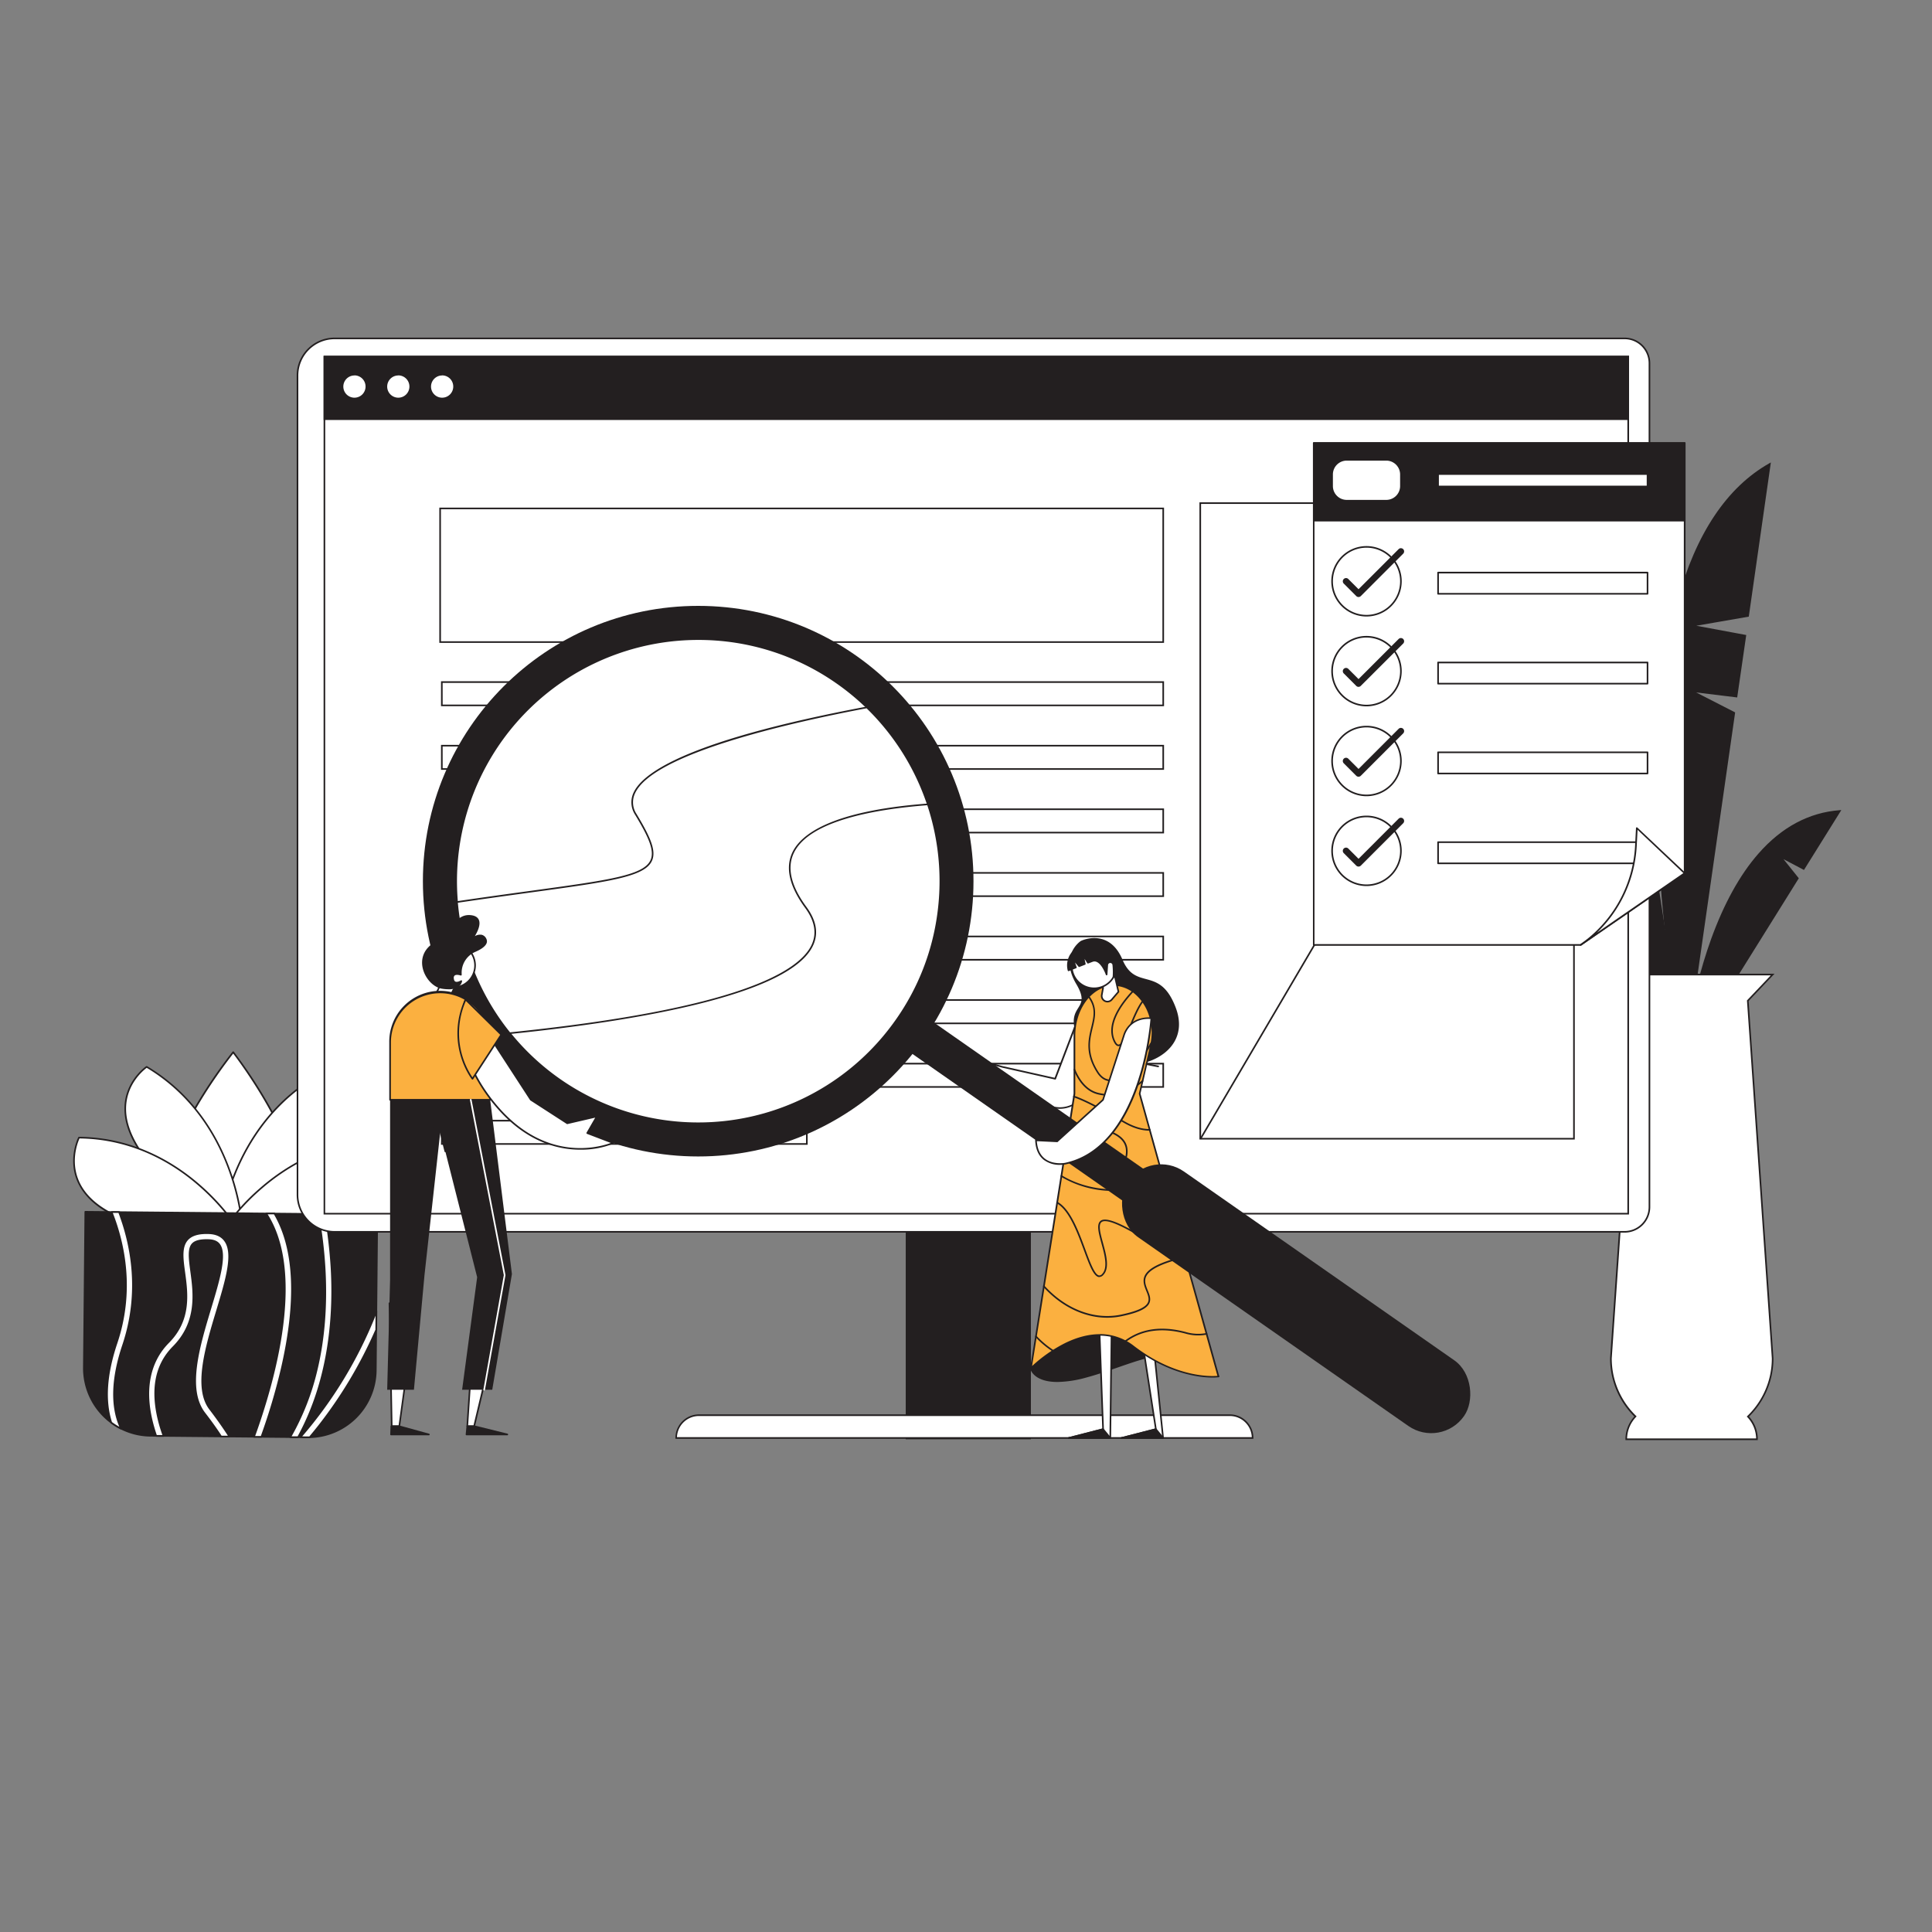 <svg id="Layer_1" data-name="Layer 1" xmlns="http://www.w3.org/2000/svg" viewBox="0 0 1200 1200"><rect x="0" y="0" width="1200" height="1200" fill="#808080" stroke="none"/><defs><style>.cls-1{fill:#231f20;}.cls-2{fill:#fff;}.cls-3{fill:#fbb040;}</style></defs><title>Artboard 7</title><rect class="cls-1" x="562.57" y="713.69" width="77.74" height="180.26"/><path class="cls-2" d="M434.08,879H763.89A14.12,14.12,0,0,1,778,893.12v0a0,0,0,0,1,0,0H420a0,0,0,0,1,0,0v0A14.12,14.12,0,0,1,434.08,879Z"/><path class="cls-1" d="M778.51,893.65h-359v-.51a14.66,14.66,0,0,1,14.65-14.64H763.86a14.66,14.66,0,0,1,14.65,14.64Zm-358-1h357a13.66,13.66,0,0,0-13.64-13.14H434.11A13.66,13.66,0,0,0,420.47,892.64Z"/><path class="cls-1" d="M1016.06,463l30,193.48c-5.46-21.59-84.79-147-43-277.5l12.1,78.12-14,5.9Z"/><path class="cls-1" d="M1045.53,656.55c-.93-3.7-4.09-10.55-8.47-20-20.68-44.81-69.1-149.75-34.5-257.74l.65-2,12.48,80.6-12.06,5.09h12.86l.06.42,30,193.48Zm-42.66-275.42c-33.23,106.9,14.6,210.55,35.1,255,2.84,6.15,5.17,11.19,6.72,15l-29.06-187.67h-17l15.92-6.71Z"/><path class="cls-1" d="M1085.76,382.6l-35,6.07,33.23,6.18-5.41,37.79-27.82-3.4,26.38,13.5-30.84,215.59s-62.41-305.06,53-370.16Z"/><path class="cls-1" d="M1046.4,661.26l-.58-2.83c-.15-.76-15.62-77.28-16.79-160.76-.69-49.05,3.62-90.88,12.81-124.33,11.51-41.89,30.75-70.69,57.18-85.61l.89-.5L1086.2,383l-32.58,5.66,31,5.76L1079,433.2l-25.5-3.12,24.18,12.38,0,.35Zm52.23-372.15c-25.74,14.93-44.51,43.34-55.82,84.49-9.16,33.35-13.46,75.09-12.78,124,1,74.22,13.39,142.93,16.21,157.68L1076.61,443,1048,428.4l30.13,3.69,5.27-36.83L1048,388.65l37.36-6.48Z"/><path class="cls-1" d="M1120.34,539.64,1105.91,532l10.78,13.46-70.37,112.84s13.23-148.29,96.45-154.66Z"/><path class="cls-1" d="M1045.63,660.37l.19-2.09c0-.37,3.47-37.57,17-75.06,8-22.05,17.85-39.89,29.35-53,14.4-16.47,31.4-25.56,50.51-27l1-.07-23.2,37.2-12.71-6.71,9.5,11.87Zm96.19-156.11c-18.45,1.67-34.87,10.62-48.85,26.6-11.41,13-21.22,30.77-29.16,52.7-11.67,32.22-15.83,64.21-16.77,72.66l69-110.69L1104,530.46l16.16,8.52Z"/><path class="cls-2" d="M1101,605.32l-15.43,16.25L1101,843.72a50.2,50.2,0,0,1-1.08,10.4c-.34,1.61-.76,3.17-1.24,4.72a50.37,50.37,0,0,1-13,21,20.46,20.46,0,0,1,5.62,14.09H1010.1a20.46,20.46,0,0,1,5.71-14.19,50.1,50.1,0,0,1-12.93-20.92c-.49-1.54-.9-3.11-1.25-4.72a50.13,50.13,0,0,1-1.08-10.4L1016,621.57l-15.43-16.25Z"/><path class="cls-1" d="M1091.78,894.45H1009.6V894a20.93,20.93,0,0,1,5.51-14.17A50.77,50.77,0,0,1,1002.4,859c-.48-1.51-.9-3.11-1.26-4.76a51,51,0,0,1-1.09-10.51l15.42-222-16.08-16.93h102.79l-16.08,16.93,15.42,221.94a51.15,51.15,0,0,1-1.09,10.54c-.33,1.55-.75,3.15-1.26,4.76a50.83,50.83,0,0,1-12.81,20.88,21.15,21.15,0,0,1,3.88,6.17,20.91,20.91,0,0,1,1.54,7.91Zm-81.17-1h80.16a19.88,19.88,0,0,0-5.48-13.25l-.34-.36.36-.34a50,50,0,0,0,12.91-20.81c.5-1.58.91-3.15,1.23-4.67a49.73,49.73,0,0,0,1.07-10.3l-15.45-222.34.16-.16,14.62-15.4h-98.13l14.78,15.56,0,.22-15.43,222.16a51,51,0,0,0,1.07,10.26c.35,1.61.76,3.19,1.23,4.66a50,50,0,0,0,12.81,20.72l.36.35-.35.36A19.92,19.92,0,0,0,1010.61,893.45Z"/><path class="cls-2" d="M144.86,653.58S235,769.09,143.78,768.24,144.86,653.58,144.86,653.58Z"/><path class="cls-1" d="M144.77,768.75h-1c-20-.19-32.85-5.89-38.06-17-6.29-13.35-1.66-34,13.74-61.39a304.06,304.06,0,0,1,25-37.14.39.39,0,0,1,.39-.18.51.51,0,0,1,.4.19,303,303,0,0,1,24.3,37.6c14.89,27.67,19.12,48.41,12.59,61.63C176.83,763.28,164.25,768.75,144.77,768.75Zm.08-114.36c-4.87,6.15-52.22,67.26-38.22,97,5,10.68,17.53,16.19,37.16,16.38s32.23-5.09,37.46-15.68C195.8,722.61,149.6,660.63,144.85,654.39Z"/><path class="cls-2" d="M136,768.17s4.63-70.43,65.33-102.22C201.37,666,254.77,706,136,768.17Z"/><path class="cls-1" d="M136,768.67a.57.57,0,0,1-.28-.08.51.51,0,0,1-.22-.46,142,142,0,0,1,9.94-39.34c8-19.76,24.17-46.79,55.66-63.29a.49.49,0,0,1,.53,0c.14.1,13.5,10.33,12.07,28.11-2.39,29.66-43.45,57.13-77.47,75A.46.46,0,0,1,136,768.67Zm65.28-102.13c-31,16.37-47,43.08-54.91,62.63a144.17,144.17,0,0,0-9.79,38.13c33.63-17.72,73.79-44.75,76.12-73.72C214,677.67,203.1,668,201.32,666.54Z"/><path class="cls-2" d="M151,768.31s-.95-70.58-59.9-105.67C91.11,662.64,35.69,699.67,151,768.31Z"/><path class="cls-1" d="M151,768.81a.45.45,0,0,1-.25-.07c-33.08-19.69-72.67-49.4-73.45-79.17-.47-17.79,13.38-27.25,13.52-27.34a.51.51,0,0,1,.53,0c30.59,18.21,45.31,46.08,52.28,66.26a142,142,0,0,1,7.87,39.83.48.48,0,0,1-.25.44A.43.43,0,0,1,151,768.81ZM91.13,663.24c-1.86,1.37-13.24,10.41-12.82,26.32.43,16.1,13.33,42.66,72.17,77.85a144.58,144.58,0,0,0-7.8-38.65C135.79,708.82,121.25,681.29,91.13,663.24Z"/><path class="cls-2" d="M136,768.17s35.13-60.42,103.08-59.78C239.12,708.39,268.94,769.41,136,768.17Z"/><path class="cls-1" d="M140.09,768.69l-4.06,0a.5.5,0,0,1-.43-.25.5.5,0,0,1,0-.5,136.41,136.41,0,0,1,26.17-30.26c15.67-13.63,41.58-29.78,76.3-29.78h1.05a.51.51,0,0,1,.45.28c.07.16,7.63,16-2,31.34C225.32,758.88,192.54,768.69,140.09,768.69Zm-3.16-1h2.87c36.82,0,82-5.16,96.89-28.71,8.67-13.75,3-27.93,2.1-30.08h-.72c-34.42,0-60.1,16-75.64,29.54A137.93,137.93,0,0,0,136.93,767.67Z"/><path class="cls-2" d="M151,768.31s-34-61.07-101.94-61.7C49.07,706.61,18.11,767.06,151,768.31Z"/><path class="cls-1" d="M151,768.81h0c-54.82-.52-88.78-11-100.94-31.06-9.37-15.5-1.53-31.22-1.45-31.37a.48.48,0,0,1,.46-.28c35.25.34,61.21,17.16,76.78,31.22a136.94,136.94,0,0,1,25.59,30.74.5.5,0,0,1,0,.5A.48.48,0,0,1,151,768.81ZM49.39,707.11c-1,2.13-6.87,16.23,1.55,30.13,14.79,24.43,61.9,30.13,99.19,30.56a138.37,138.37,0,0,0-25-29.76C109.77,724.15,84.15,707.54,49.39,707.11Z"/><path class="cls-1" d="M234.33,754.33l-.91,96.84a41.92,41.92,0,0,1-42.31,41.52l-97.49-.91a41.64,41.64,0,0,1-18.47-4.48,40.3,40.3,0,0,1-6.05-3.73,41.8,41.8,0,0,1-17-34.1L53,752.63Z"/><path class="cls-1" d="M191.5,893.2h-.4l-97.49-.91a41.91,41.91,0,0,1-18.68-4.53A40,40,0,0,1,68.8,884a42.52,42.52,0,0,1-17.22-34.5l.91-96.85a.53.53,0,0,1,.15-.35.7.7,0,0,1,.36-.14l181.33,1.7a.5.5,0,0,1,.5.5l-.91,96.85A42.48,42.48,0,0,1,191.5,893.2Zm-138-140.06-.9,96.34A41.49,41.49,0,0,0,69.4,883.17a39.77,39.77,0,0,0,6,3.68,40.84,40.84,0,0,0,18.24,4.43l97.49.91h.39a41.46,41.46,0,0,0,41.42-41l.9-96.34Z"/><path class="cls-2" d="M76.43,835.58c-7.08,21-7.5,38.4-1.28,51.72a40.3,40.3,0,0,1-6.05-3.73c-4.35-13.45-3.25-30,3.27-49.36,10.79-32.06,5.11-60.88-3.06-81.42l4.63.05C82,774,87.35,803.16,76.43,835.58Z"/><path class="cls-1" d="M75.15,887.8a.59.59,0,0,1-.22,0A40,40,0,0,1,68.8,884a.58.58,0,0,1-.18-.25c-4.37-13.52-3.27-30.23,3.27-49.67,11.07-32.86,4.45-62.23-3-81.07a.47.47,0,0,1,.05-.47.6.6,0,0,1,.42-.22l4.62,0a.5.5,0,0,1,.46.33c7.41,19.3,13.85,49.39,2.51,83.08-7,20.89-7.47,38.17-1.3,51.35a.51.51,0,0,1-.11.57A.5.5,0,0,1,75.15,887.8Zm-5.62-4.54a38.38,38.38,0,0,0,4.58,2.93c-5.65-13.25-5-30.32,1.85-50.77h0c11.18-33.22,4.92-62.92-2.37-82.09l-3.54,0c7.44,19,13.82,48.32,2.79,81.07C66.39,853.53,65.28,870,69.53,883.26Z"/><path class="cls-2" d="M130.42,875.12c5.06,6.62,9,12.31,12,17.12l-5.14,0c-2.73-4.17-6.12-9-10.31-14.46-11.39-14.91-3.36-41.57,3.74-65.08,5.16-17.12,10-33.29,5.58-39.52-1.31-1.82-3.5-2.77-6.68-2.87-5.06-.19-8.34.63-10,2.51-2.74,3-1.85,9.48-.83,17,1.8,13.3,4.27,31.51-11.06,47-11.44,11.52-14.2,27.89-8.21,48.66.65,2.24,1.37,4.41,2.12,6.49l-4.56,0q-.89-2.51-1.65-5.16c-6.4-22.11-3.2-40.42,9.25-53,13.85-14,11.64-30.28,9.85-43.38-1.16-8.55-2.16-15.93,1.9-20.42,2.6-2.87,7-4.15,13.37-3.92,4.55.16,7.91,1.73,10,4.66,5.68,8,.75,24.32-5,43.26C128.06,836.42,120.36,862,130.42,875.12Z"/><path class="cls-1" d="M142.46,892.74h0l-5.14,0a.49.49,0,0,1-.41-.22c-3-4.53-6.43-9.38-10.29-14.44-11.55-15.12-3.47-41.9,3.66-65.53,5.13-17,10-33,5.65-39.08-1.21-1.69-3.27-2.56-6.29-2.66-4.9-.19-8,.59-9.64,2.35-2.58,2.83-1.71,9.19-.71,16.55,1.82,13.41,4.32,31.76-11.2,47.4-11.3,11.39-14,27.6-8.08,48.17.61,2.09,1.32,4.26,2.11,6.46a.51.51,0,0,1-.06.46.49.49,0,0,1-.41.21l-4.57,0a.52.52,0,0,1-.47-.34c-.57-1.65-1.13-3.39-1.65-5.18-6.46-22.29-3.21-40.78,9.38-53.46,13.67-13.79,11.48-30,9.71-43-1.18-8.67-2.2-16.16,2-20.82,2.7-3,7.22-4.33,13.76-4.09,4.71.16,8.21,1.81,10.4,4.87,5.83,8.15.86,24.62-4.89,43.69-6.76,22.43-14.41,47.83-4.51,60.79,4.63,6.06,8.69,11.83,12.06,17.15a.51.51,0,0,1,0,.52A.52.52,0,0,1,142.46,892.74Zm-4.87-1,3.95,0c-3.26-5.08-7.13-10.56-11.52-16.3h0c-10.21-13.37-2.48-39,4.35-61.66,5.68-18.84,10.58-35.1,5-42.84-2-2.81-5.24-4.3-9.62-4.46-6.26-.23-10.49,1-13,3.76-3.92,4.32-2.93,11.59-1.78,20,1.8,13.22,4,29.66-10,43.81-12.32,12.4-15.48,30.55-9.13,52.47.48,1.65,1,3.27,1.52,4.8l3.5,0c-.71-2-1.34-3.94-1.89-5.84-6-21-3.24-37.49,8.33-49.16,15.17-15.28,12.71-33.36,10.92-46.55-1-7.61-1.93-14.18.95-17.37,1.8-2,5.22-2.86,10.43-2.68,3.35.12,5.66,1.13,7.06,3.09,4.61,6.43-.3,22.7-5.5,39.93-7.06,23.42-15.06,49.94-3.83,64.65C131.22,882.41,134.65,887.21,137.59,891.7Z"/><path class="cls-2" d="M174.88,850.52a379.08,379.08,0,0,1-12.51,41.91l-4.58,0c12.58-34.7,31.66-101.81,7.56-138.7l5.1,0C183.29,775.4,184.78,807.89,174.88,850.52Z"/><path class="cls-1" d="M162.37,892.93h0l-4.59,0a.53.53,0,0,1-.4-.22.46.46,0,0,1-.06-.45c30.41-83.89,17.82-122.63,7.61-138.26a.49.49,0,0,1,0-.51.46.46,0,0,1,.45-.26l5.09,0a.5.5,0,0,1,.43.24c12.9,21.77,14.41,54.45,4.49,97.16a377.05,377.05,0,0,1-12.53,42A.5.5,0,0,1,162.37,892.93Zm-3.87-1,3.52,0a373.77,373.77,0,0,0,12.37-41.51h0c9.82-42.28,8.4-74.64-4.23-96.18l-3.89,0c10.23,16.23,13.44,39.68,9.55,69.72C172.5,849.54,164.62,874.91,158.5,891.89Z"/><path class="cls-2" d="M185.15,892.64l-4.88,0a155.57,155.57,0,0,0,16.32-41.46c4.7-19.53,6.38-41.12,5-64.17a287,287,0,0,0-4-33l4.35,0a292.77,292.77,0,0,1,3.91,32.67C207.67,816.64,204.93,856.84,185.15,892.64Z"/><path class="cls-1" d="M185.15,893.14h0l-4.87,0a.51.51,0,0,1-.43-.26.48.48,0,0,1,0-.49A155.65,155.65,0,0,0,196.1,851c4.7-19.49,6.37-41,5-64a283.39,283.39,0,0,0-4-32.92.54.54,0,0,1,.11-.41.48.48,0,0,1,.39-.18l4.36,0a.51.51,0,0,1,.49.41,293.37,293.37,0,0,1,3.91,32.73c1.72,28.21-.48,69.53-20.75,106.21A.51.51,0,0,1,185.15,893.14Zm-4-1,3.71,0c20-36.41,22.2-77.4,20.49-105.4a292.88,292.88,0,0,0-3.83-32.21l-3.34,0a285.87,285.87,0,0,1,3.9,32.43c1.4,23.1-.28,44.74-5,64.33A156.71,156.71,0,0,1,181.14,892.1Z"/><path class="cls-2" d="M233.76,814.51l-.1,11.52a272.33,272.33,0,0,1-34.92,58.82c-2.19,2.8-4.33,5.42-6.39,7.86l-5.72-.05A266.31,266.31,0,0,0,233.76,814.51Z"/><path class="cls-1" d="M192.35,893.21h0l-5.71-.05a.52.52,0,0,1-.46-.3.51.51,0,0,1,.08-.53,266.92,266.92,0,0,0,47.05-78,.5.5,0,0,1,1,.18l-.1,11.52a.46.46,0,0,1,0,.2,271.3,271.3,0,0,1-35,58.93c-2.08,2.66-4.24,5.31-6.41,7.87A.49.49,0,0,1,192.35,893.21Zm-4.63-1.05,4.4.05c2.11-2.5,4.21-5.08,6.23-7.67a274.44,274.44,0,0,0,34.81-58.62l.08-8.71A267.78,267.78,0,0,1,187.72,892.16Z"/><path class="cls-2" d="M1024.54,225.61V749.68a15.42,15.42,0,0,1-15.42,15.43H207.8a23,23,0,0,1-23-23V233.21a23,23,0,0,1,23-23h801.32A15.42,15.42,0,0,1,1024.54,225.61Z"/><path class="cls-1" d="M1009.12,765.61H207.8a23.55,23.55,0,0,1-23.52-23.52V233.21a23.55,23.55,0,0,1,23.52-23.52h801.32A15.94,15.94,0,0,1,1025,225.61V749.68A15.94,15.94,0,0,1,1009.12,765.61ZM207.8,210.69a22.55,22.55,0,0,0-22.52,22.52V742.09a22.55,22.55,0,0,0,22.52,22.52h801.32A14.94,14.94,0,0,0,1024,749.68V225.61a14.93,14.93,0,0,0-14.92-14.92Z"/><rect class="cls-2" x="201.47" y="221.46" width="809.83" height="532.38"/><path class="cls-1" d="M1011.81,754.34H201V221h810.84Zm-809.84-1H1010.8V222H202Z"/><rect class="cls-2" x="273.37" y="315.75" width="449.11" height="83.04"/><path class="cls-1" d="M723,399.29H272.87v-84H723Zm-449.11-1H722v-82H273.87Z"/><rect class="cls-2" x="274.42" y="423.66" width="448.05" height="14.48"/><path class="cls-1" d="M723,438.64H273.92V423.15H723Zm-448.06-1H722V424.16H274.92Z"/><rect class="cls-2" x="274.42" y="463.15" width="448.05" height="14.48"/><path class="cls-1" d="M723,478.14H273.92V462.65H723Zm-448.06-1H722V463.65H274.92Z"/><rect class="cls-2" x="274.42" y="502.65" width="448.05" height="14.48"/><path class="cls-1" d="M723,517.63H273.92V502.15H723Zm-448.06-1H722V503.15H274.92Z"/><rect class="cls-2" x="274.42" y="542.15" width="448.05" height="14.48"/><path class="cls-1" d="M723,557.13H273.92V541.65H723Zm-448.06-1H722V542.65H274.92Z"/><rect class="cls-2" x="274.42" y="581.64" width="448.05" height="14.48"/><path class="cls-1" d="M723,596.63H273.92V581.14H723Zm-448.06-1H722V582.14H274.92Z"/><rect class="cls-2" x="274.42" y="621.14" width="448.05" height="14.48"/><path class="cls-1" d="M723,636.12H273.92V620.64H723Zm-448.06-1H722V621.64H274.92Z"/><rect class="cls-2" x="274.42" y="660.64" width="448.05" height="14.48"/><path class="cls-1" d="M723,675.62H273.92V660.14H723Zm-448.06-1H722V661.14H274.92Z"/><rect class="cls-2" x="274.42" y="696.06" width="226.72" height="14.48"/><path class="cls-1" d="M501.65,711.05H273.92V695.56H501.65Zm-226.73-1H500.64V696.57H274.92Z"/><rect class="cls-2" x="745.52" y="312.49" width="232.1" height="394.8"/><path class="cls-1" d="M978.12,707.79H745V312h233.1Zm-232.1-1h231.1V313H746Z"/><line class="cls-2" x1="977.62" y1="312.49" x2="745.52" y2="707.29"/><rect class="cls-1" x="632.59" y="509.39" width="457.97" height="1" transform="translate(-14.42 994.59) rotate(-59.57)"/><rect class="cls-1" x="201.47" y="221.46" width="809.83" height="38.9"/><path class="cls-1" d="M1011.81,260.86H201V221h810.84Zm-809.84-1H1010.8V222H202Z"/><circle class="cls-2" cx="220.16" cy="240.05" r="7.39"/><path class="cls-1" d="M220.16,248a7.9,7.9,0,1,1,7.89-7.9A7.91,7.91,0,0,1,220.16,248Zm0-14.79a6.9,6.9,0,1,0,6.89,6.89A6.9,6.9,0,0,0,220.16,233.16Z"/><circle class="cls-2" cx="247.4" cy="240.05" r="7.39"/><path class="cls-1" d="M247.4,248a7.9,7.9,0,1,1,7.89-7.9A7.9,7.9,0,0,1,247.4,248Zm0-14.79a6.9,6.9,0,1,0,6.89,6.89A6.91,6.91,0,0,0,247.4,233.16Z"/><circle class="cls-2" cx="274.63" cy="240.05" r="7.39"/><path class="cls-1" d="M274.63,248a7.9,7.9,0,1,1,7.9-7.9A7.9,7.9,0,0,1,274.63,248Zm0-14.79a6.9,6.9,0,1,0,6.89,6.89A6.9,6.9,0,0,0,274.63,233.16Z"/><path class="cls-1" d="M756.8,855c-20.55-28.1-50.7-8.23-82.22.19s-34.26-5.28-34.26-5.28l68-68.09Z"/><path class="cls-1" d="M656.81,858.37c-6.15,0-10-1.35-12.45-2.85-3.86-2.4-4.51-5.43-4.53-5.55a.51.51,0,0,1,.13-.46l68-68.09a.49.49,0,0,1,.4-.14.47.47,0,0,1,.37.22l48.46,73.18a.5.5,0,0,1-.82.57c-16-21.87-38.33-14.12-62-5.92-6.42,2.22-13.06,4.52-19.72,6.3A70.34,70.34,0,0,1,656.81,858.37ZM640.88,850a9.12,9.12,0,0,0,4,4.68c4.06,2.5,12.47,4.52,29.52,0,6.63-1.77,13.25-4.06,19.65-6.28,21.64-7.51,42.19-14.64,58.08.5l-43.92-66.32Z"/><polygon class="cls-2" points="699.98 675.01 722.4 893.14 696.64 893.14 717.94 887.68 685.08 675.01 699.98 675.01"/><path class="cls-1" d="M722.4,893.65H696.64a.5.5,0,0,1-.13-1l20.86-5.35L684.59,675.09a.48.48,0,0,1,.11-.4.53.53,0,0,1,.38-.18H700a.51.51,0,0,1,.5.45L722.9,893.09a.51.51,0,0,1-.12.39A.5.5,0,0,1,722.4,893.65Zm-21.79-1h21.24L699.53,675.51H685.67l32.76,212.1a.5.5,0,0,1-.37.56Z"/><polygon class="cls-2" points="692.23 675.01 689.62 893.14 663.85 893.14 685.15 887.68 677.33 675.01 692.23 675.01"/><path class="cls-1" d="M689.62,893.65H663.85a.51.51,0,0,1-.5-.44.5.5,0,0,1,.38-.55l20.9-5.36L676.83,675a.52.52,0,0,1,.14-.36.52.52,0,0,1,.36-.16h14.9a.51.51,0,0,1,.36.15.48.48,0,0,1,.14.36l-2.61,218.13A.5.5,0,0,1,689.62,893.65Zm-21.8-1h21.3l2.61-217.13H677.85l7.8,212.16a.5.5,0,0,1-.38.5Z"/><path class="cls-1" d="M671.62,584.86s16.84-8.34,25.22,11.48,23,3.72,32.89,29.36c14.41,37.32-48.57,47.64-59.93,18.94-8.57-21.64,9.67-15.91-.88-33.7S671.62,584.86,671.62,584.86Z"/><path class="cls-1" d="M699.18,661.62c-12.78,0-25.35-5.43-29.85-16.8-4.39-11.1-1.86-15.19.38-18.79,2.08-3.35,3.88-6.25-1.22-14.84-10.67-18,2.73-26.67,2.86-26.75l0,0c.28-.14,7.09-3.43,14.32-.75,5,1.84,8.86,6.05,11.58,12.49,3.81,9,8.93,10.41,14.35,11.88,6.48,1.75,13.18,3.57,18.55,17.49,6.74,17.46-3.45,28.6-15.23,33.21A43.87,43.87,0,0,1,699.18,661.62ZM671.86,585.3c-.77.5-12.55,8.44-2.51,25.38,5.41,9.12,3.37,12.4,1.21,15.88s-4.51,7.26-.3,17.89c6.2,15.65,28.34,19.6,44.34,13.34,14.68-5.74,20.16-17.67,14.67-31.91-5.19-13.45-11.64-15.2-17.88-16.89-5.66-1.53-11-3-15-12.45-2.61-6.18-6.31-10.19-11-11.94C678.76,582.14,672.29,585.1,671.86,585.3Z"/><path class="cls-2" d="M673.62,622.12,655.36,670l-32.79-7.36-6-1.66-16.45,4.5s7.12,12.3,22.07,4.71l27.33,15.7a17.54,17.54,0,0,0,22-3.73l15-17.32Z"/><path class="cls-1" d="M658.27,688.7a17.94,17.94,0,0,1-9-2.39l-27.09-15.57c-15,7.47-22.42-4.9-22.5-5a.51.51,0,0,1,.3-.74l16.46-4.49a.57.57,0,0,1,.26,0l6,1.66,32.35,7.26,18.1-47.47a.48.48,0,0,1,.49-.32.5.5,0,0,1,.46.36L687,664.68a.5.5,0,0,1-.1.47l-15,17.32A18,18,0,0,1,658.27,688.7Zm-36-19a.52.52,0,0,1,.25.07l27.33,15.7a17,17,0,0,0,21.35-3.62L686,664.71l-12.38-41-17.74,46.5a.51.51,0,0,1-.58.31l-32.79-7.36-5.85-1.63L601,665.77c1.59,2.29,8.37,10.4,21.06,4A.46.46,0,0,1,622.23,669.67Z"/><path class="cls-3" d="M667.32,679.3v-36c0-1.19,0-2.36.15-3.52,1.35-15.77,11.71-28,24.28-28,6.75,0,12.86,3.53,17.29,9.23a32.1,32.1,0,0,1,3.62,5.95,34.4,34.4,0,0,1,2.15,22.36l-7,30L756.8,855s-24,3.42-52.76-18.61-63.72,13.52-63.72,13.52Z"/><path class="cls-1" d="M753.21,855.63c-7.85,0-27.37-2-49.47-18.88-11.77-9-26-9.51-42.13-1.46a87.46,87.46,0,0,0-20.93,14.93.5.5,0,0,1-.86-.43l27-170.53v-36c0-1.19,0-2.39.15-3.56,1.39-16.24,12-28.49,24.78-28.49,6.69,0,13,3.35,17.69,9.44a32.51,32.51,0,0,1,3.67,6,34.9,34.9,0,0,1,2.18,22.69l-6.92,29.91,48.92,175.53a.54.54,0,0,1-.07.41.49.49,0,0,1-.35.22A29.13,29.13,0,0,1,753.21,855.63Zm-70.13-27A34.32,34.32,0,0,1,704.35,836c25.85,19.8,48,18.9,51.81,18.57L707.37,679.44a.53.53,0,0,1,0-.25l7-30a34.07,34.07,0,0,0-2.11-22,31.19,31.19,0,0,0-3.57-5.85c-4.52-5.83-10.52-9-16.89-9-12.21,0-22.43,11.85-23.78,27.57-.1,1.14-.15,2.31-.15,3.47v36a.19.19,0,0,1,0,.08L641.05,848.47a89.57,89.57,0,0,1,20.11-14.07C668.83,830.58,676.19,828.68,683.08,828.68ZM667.32,679.3h0Z"/><path class="cls-2" d="M690.55,620.86l4.14-4.86-4.4-18.81L680.8,595l4.34,18.55-.79,4.34A3.55,3.55,0,0,0,690.55,620.86Z"/><path class="cls-1" d="M687.89,622.63a4.06,4.06,0,0,1-1.78-.41,4,4,0,0,1-2.25-4.39l.77-4.24-4.32-18.44a.49.49,0,0,1,.14-.47.5.5,0,0,1,.46-.14l9.49,2.16a.5.5,0,0,1,.38.37l4.4,18.81a.53.53,0,0,1-.11.44l-4.14,4.87A4,4,0,0,1,687.89,622.63Zm-6.42-26.93,4.16,17.76a.37.37,0,0,1,0,.21l-.79,4.34a3.05,3.05,0,0,0,5.32,2.53h0l4-4.68-4.27-18.26Z"/><circle class="cls-2" cx="679.56" cy="599.94" r="13.91"/><path class="cls-1" d="M679.57,614.36a14.43,14.43,0,0,1-13.43-9.16h0a14.41,14.41,0,1,1,18.67,8.16A14.21,14.21,0,0,1,679.57,614.36Zm-12.5-9.53a13.41,13.41,0,1,0,7.6-17.37,13.43,13.43,0,0,0-7.6,17.37Z"/><path class="cls-1" d="M678.39,597l-2.64,1-3.18-4.93,1.23,5.69-3.51,1.38-3.9-4.65,1.86,5.44-4.58,1.8S660.12,591,674.49,587s18,7.88,18,7.88,2.28,2.58-.94,12.07a41.62,41.62,0,0,0-.1-7.73,1.88,1.88,0,0,0-3.73.13l-.41,5.94S683.76,594.85,678.39,597Z"/><path class="cls-1" d="M691.57,607.44h-.1a.48.48,0,0,1-.39-.53,42,42,0,0,0-.11-7.62,1.37,1.37,0,0,0-2.72.09l-.42,5.94a.52.52,0,0,1-.44.47.51.51,0,0,1-.54-.34c0-.06-2.21-6.37-5.58-7.93a3.27,3.27,0,0,0-2.7-.09l-2.64,1a.52.52,0,0,1-.61-.2l-1.68-2.61.65,3a.5.5,0,0,1-.3.58l-3.52,1.37a.49.49,0,0,1-.56-.14l-2.18-2.59,1,2.9a.5.5,0,0,1-.29.63l-4.57,1.79a.53.53,0,0,1-.41,0,.57.57,0,0,1-.26-.31,13,13,0,0,1,1.09-9.32c1.82-3.32,5.21-5.68,10.07-7,14-3.89,18.22,7,18.61,8.13.4.56,2.07,3.66-.91,12.46A.5.5,0,0,1,691.57,607.44Zm-11.75-11.27a4.51,4.51,0,0,1,1.87.43c2.48,1.15,4.3,4.37,5.29,6.5l.27-3.8a2.37,2.37,0,0,1,4.72-.15,32.18,32.18,0,0,1,.24,3.76c1.34-5.87-.06-7.69-.08-7.71a.64.64,0,0,1-.1-.18c-.14-.46-3.7-11.36-17.41-7.55-4.59,1.28-7.77,3.48-9.47,6.55a12.15,12.15,0,0,0-1.12,8l3.59-1.41-1.71-5a.5.5,0,0,1,.23-.6.51.51,0,0,1,.63.12l3.67,4.37,2.78-1.09-1.14-5.27a.49.49,0,0,1,.29-.57.5.5,0,0,1,.62.19l3,4.58,2.26-.88A4.45,4.45,0,0,1,679.82,596.17Z"/><path class="cls-1" d="M689.3,680.65a32.09,32.09,0,0,1-7.19-.86c-6.5-1.5-11.77-6.79-15.26-15.29a.5.5,0,0,1,.93-.38c3.36,8.19,8.39,13.27,14.55,14.69,12.28,2.84,20.25-2,27-7.77a.5.5,0,0,1,.64.77C704.44,676.5,698.09,680.65,689.3,680.65Z"/><path class="cls-1" d="M690,671.59c-3.45,0-6.35-1.79-8.62-5.35-7.56-11.84-5.46-20.48-3.62-28.11,1.6-6.6,3-12.3-2-18.89a.51.51,0,0,1,.1-.71.5.5,0,0,1,.7.11c5.22,7,3.72,13.17,2.14,19.72-1.8,7.44-3.84,15.86,3.48,27.34,2.15,3.36,4.86,5,8.1,4.89,8.35-.3,18.25-11.77,24.34-23a.5.5,0,0,1,.68-.21.49.49,0,0,1,.2.68c-6.23,11.49-16.43,23.22-25.18,23.53Z"/><path class="cls-1" d="M691.55,739.7A63.23,63.23,0,0,1,659,730.87a.5.5,0,0,1-.17-.69.51.51,0,0,1,.69-.16c13.81,8.53,38.5,13.88,62.64.9a.51.51,0,0,1,.68.21.5.5,0,0,1-.21.68A65.14,65.14,0,0,1,691.55,739.7Z"/><path class="cls-1" d="M693.86,723.26c-4.41,0-10.56-2.72-17-5.56A102.07,102.07,0,0,0,662.09,712a.5.5,0,1,1,.25-1,103.57,103.57,0,0,1,14.95,5.73c8.22,3.64,16,7.07,19.68,4.71,1.56-1,2.34-3,2.4-6.13.18-11.36-15.2-14-28.76-16.23-2.2-.37-4.27-.72-6.27-1.1a.51.51,0,0,1-.4-.59.51.51,0,0,1,.59-.4c2,.38,4.06.73,6.24,1.1,14,2.35,29.8,5,29.6,17.24-.06,3.49-1,5.76-2.86,7A6.61,6.61,0,0,1,693.86,723.26Z"/><path class="cls-1" d="M713.85,702.26c-4.83,0-10.05-1.59-15.54-4.72-12.57-7.16-23.6-13.3-31.44-16a.5.5,0,1,1,.33-.95c7.91,2.75,19,8.92,31.61,16.1q8.15,4.65,15.3,4.58h0a.5.5,0,0,1,0,1Z"/><path class="cls-1" d="M687.76,818.46c-14.18,0-28.55-6.82-39.75-19.2a.49.49,0,0,1,0-.7.5.5,0,0,1,.71,0c13.25,14.64,31,21.37,47.45,18,9.63-2,15.09-4.36,16.68-7.32,1.21-2.26.18-4.78-.9-7.44-1.18-2.92-2.52-6.22-.88-9.55,2.11-4.26,8.62-7.76,20.51-11,1.43-.4,2.88-.73,4.43-1a.51.51,0,0,1,.58.41.5.5,0,0,1-.4.58c-1.52.28-2.94.6-4.34,1-11.44,3.13-17.94,6.55-19.88,10.48-1.45,2.93-.25,5.88.91,8.73s2.28,5.62.85,8.29c-1.76,3.29-7.28,5.78-17.36,7.84A43.28,43.28,0,0,1,687.76,818.46Z"/><path class="cls-1" d="M682.87,793.17a3.15,3.15,0,0,1-.52,0c-3.24-.68-5.85-7.75-9.15-16.71-4.08-11-9.16-24.81-16.83-29.07a.5.5,0,1,1,.49-.88c8,4.44,13.14,18.39,17.28,29.6,2.94,8,5.72,15.51,8.42,16.08a2.23,2.23,0,0,0,2-.91c3.69-3.85,1.5-11.89-.44-19-1.74-6.37-3.24-11.87-.54-14s9.66.08,22.17,7.32c9,5.19,18.07,5.51,26.24.91a.51.51,0,0,1,.5.88c-8.51,4.77-17.92,4.45-27.24-.93-11.79-6.81-18.68-9.23-21.06-7.39-2.17,1.67-.68,7.12.9,12.9,2,7.35,4.28,15.68.2,19.93A3.48,3.48,0,0,1,682.87,793.17Z"/><path class="cls-1" d="M699,833.59a.51.51,0,0,1-.41-.2.5.5,0,0,1,.11-.7c10.12-7.55,22.86-9.34,37.87-5.33a27.3,27.3,0,0,0,12.75.62.5.5,0,0,1,.59.39.49.49,0,0,1-.39.59,28.27,28.27,0,0,1-13.2-.63c-14.71-3.93-27.16-2.19-37,5.16A.49.49,0,0,1,699,833.59Z"/><path class="cls-1" d="M654.1,839.49a.48.48,0,0,1-.28-.08,56.91,56.91,0,0,1-10.73-9,.5.5,0,0,1,0-.71.49.49,0,0,1,.7,0,56,56,0,0,0,10.55,8.87.51.51,0,0,1,.14.7A.52.52,0,0,1,654.1,839.49Z"/><path class="cls-1" d="M694.75,649.78h0c-1.3,0-2.39-1.23-3.45-3.85-4.11-10.19,4.25-22.25,12-30.57a.5.5,0,0,1,.7,0,.5.5,0,0,1,0,.71c-7.54,8.11-15.7,19.81-11.79,29.51.85,2.11,1.72,3.22,2.52,3.23h0c2,0,4.54-6.13,7-12,2.21-5.32,4.71-11.35,7.58-15.16a.49.49,0,0,1,.7-.1.51.51,0,0,1,.1.7c-2.8,3.71-5.27,9.68-7.45,14.94C699.74,644.19,697.42,649.78,694.75,649.78Z"/><polygon class="cls-1" points="685.15 887.68 689.62 893.14 663.85 893.14 685.15 887.68"/><path class="cls-1" d="M689.62,893.65H663.85a.51.51,0,0,1-.5-.44.5.5,0,0,1,.38-.55L685,887.2a.52.52,0,0,1,.52.17l4.46,5.46a.49.49,0,0,1,.07.53A.51.51,0,0,1,689.62,893.65Zm-21.8-1h20.74l-3.6-4.39Z"/><polygon class="cls-1" points="717.94 887.68 722.4 893.14 696.64 893.14 717.94 887.68"/><path class="cls-1" d="M722.4,893.65H696.64a.5.5,0,0,1-.13-1l21.3-5.46a.49.49,0,0,1,.51.17l4.47,5.46a.51.51,0,0,1,.07.53A.52.52,0,0,1,722.4,893.65Zm-21.79-1h20.74l-3.6-4.39Z"/><line class="cls-2" x1="719.39" y1="662.37" x2="712.1" y2="660.93"/><path class="cls-1" d="M719.39,662.87h-.1L712,661.42a.5.5,0,1,1,.19-1l7.29,1.44a.51.51,0,0,1,.39.59A.5.5,0,0,1,719.39,662.87Z"/><rect class="cls-1" x="393.32" y="656.14" width="426.14" height="23.63" transform="translate(491.76 -226.88) rotate(34.93)"/><rect class="cls-1" x="677.79" y="781.8" width="254.41" height="49.77" rx="24.83" transform="translate(606.98 -315.61) rotate(34.93)"/><circle class="cls-1" cx="433.66" cy="547.31" r="170.99"/><path class="cls-2" d="M557,633.42A150.41,150.41,0,1,1,576.28,499.6,150.39,150.39,0,0,1,557,633.42Z"/><path class="cls-1" d="M433.34,698.23A150.92,150.92,0,0,1,310,460.91c47.64-68.2,141.88-84.93,210.09-37.29a151,151,0,0,1,63.13,144.1A151,151,0,0,1,460,695.87,152.68,152.68,0,0,1,433.34,698.23Zm.53-300.75A149.85,149.85,0,1,0,556.54,633.14l.41.28-.41-.28a148.25,148.25,0,0,0,25.65-65.56,149.75,149.75,0,0,0-62.7-143.14A149.11,149.11,0,0,0,433.87,397.48Z"/><path class="cls-2" d="M316.57,641.74a150.44,150.44,0,0,1-32.72-81.47c121.2-17.87,136.5-12.26,111.09-54.42-18.32-30.4,77.72-54.1,143.46-66.47a149.57,149.57,0,0,1,37.88,60.22c-48.58,3.69-110.2,17.22-75.76,64.06C534.68,610.12,412.59,631.93,316.57,641.74Z"/><path class="cls-1" d="M316.57,642.24a.51.51,0,0,1-.39-.19,150.3,150.3,0,0,1-32.83-81.74.48.48,0,0,1,.42-.53c17.5-2.58,32.67-4.66,46.06-6.49,47.82-6.54,69.65-9.52,74.13-18.87,2.83-5.92-1.14-14.52-9.45-28.31a14.08,14.08,0,0,1-1.06-13.65c5.88-13.11,35.78-33,144.85-53.57a.47.47,0,0,1,.44.13,150.85,150.85,0,0,1,38,60.43.47.47,0,0,1-.06.43.5.5,0,0,1-.38.22c-32.89,2.5-74.05,9.73-83.37,30-4.2,9.15-1.52,20.34,8,33.25,6.09,8.27,7.52,16.2,4.25,23.55C491.33,618.13,395,634.23,316.62,642.24ZM284.39,560.7a149.25,149.25,0,0,0,32.4,80.51c141.31-14.46,179.94-37.73,187.47-54.7,3.1-7,1.71-14.59-4.14-22.56-9.73-13.22-12.45-24.75-8.08-34.26,5.24-11.4,24-25.93,83.56-30.54a149.86,149.86,0,0,0-37.37-59.23c-49.13,9.26-132.86,28.4-143.86,52.95a13.09,13.09,0,0,0,1,12.72c8.49,14.09,12.52,22.93,9.49,29.26-4.71,9.84-26.7,12.85-74.89,19.43C316.7,556.1,301.68,558.15,284.39,560.7Z"/><polygon class="cls-2" points="294.49 885.85 306.76 834.34 293.1 842.71 290.24 885.85 294.49 885.85"/><path class="cls-1" d="M294.49,886.36h-4.25a.5.5,0,0,1-.5-.54l2.86-43.14a.5.5,0,0,1,.24-.4l13.66-8.37a.48.48,0,0,1,.55,0,.5.5,0,0,1,.2.52L295,886A.51.51,0,0,1,294.49,886.36Zm-3.72-1h3.32l11.9-50L293.58,843Z"/><polygon class="cls-2" points="243.29 885.85 241.9 809.46 258.33 810.23 247.99 885.85 243.29 885.85"/><path class="cls-1" d="M248,886.36h-4.7a.51.51,0,0,1-.5-.5l-1.39-76.39a.56.56,0,0,1,.15-.37.53.53,0,0,1,.38-.14l16.43.77a.5.5,0,0,1,.47.57l-10.34,75.62A.51.51,0,0,1,248,886.36Zm-4.2-1h3.77l10.2-74.64L242.42,810Z"/><polygon class="cls-2" points="277.31 623.59 267.72 623.59 278.36 601.74 287.95 601.74 277.31 623.59"/><path class="cls-1" d="M277.31,624.09h-9.59a.5.5,0,0,1-.42-.23.53.53,0,0,1,0-.49l10.64-21.85a.51.51,0,0,1,.45-.28H288a.5.5,0,0,1,.42.23.53.53,0,0,1,0,.49l-10.64,21.85A.51.51,0,0,1,277.31,624.09Zm-8.79-1H277l10.16-20.85h-8.47Z"/><circle class="cls-2" cx="281.36" cy="599.61" r="13.71"/><path class="cls-1" d="M281.36,613.82a14.21,14.21,0,1,1,14.21-14.21A14.23,14.23,0,0,1,281.36,613.82Zm0-27.41a13.21,13.21,0,1,0,13.21,13.2A13.21,13.21,0,0,0,281.36,586.41Z"/><polygon class="cls-1" points="317.96 791.33 305.74 863.19 287.03 863.19 296.37 793.3 273.48 702.85 263.66 792.01 257.1 863.19 240.49 863.19 242.29 794.91 242.29 683.09 304.45 683.09 317.96 791.33"/><path class="cls-3" d="M304.45,647.58v35.51H242.28V647.58a31.09,31.09,0,0,1,62-3.47A30.65,30.65,0,0,1,304.45,647.58Z"/><path class="cls-1" d="M304.45,683.6H242.28a.51.51,0,0,1-.5-.5V647.58a31.59,31.59,0,1,1,63.17,0V683.1A.5.5,0,0,1,304.45,683.6Zm-61.67-1H304v-35a31.88,31.88,0,0,0-.19-3.41,30.59,30.59,0,0,0-61,3.41Z"/><polygon class="cls-1" points="266.32 890.98 242.88 890.98 243.07 885.85 247.77 885.85 266.32 890.98"/><path class="cls-1" d="M266.32,891.48H242.88a.48.48,0,0,1-.36-.15.47.47,0,0,1-.14-.37l.19-5.12a.51.51,0,0,1,.5-.49h4.7l.13,0,18.55,5.13a.5.5,0,0,1-.13,1Zm-22.92-1h19.23l-14.93-4.12h-4.15Z"/><polygon class="cls-1" points="315.11 890.98 289.75 890.98 290.24 885.85 294.49 885.85 315.11 890.98"/><path class="cls-1" d="M315.11,891.48H289.75a.51.51,0,0,1-.37-.16.48.48,0,0,1-.13-.38l.49-5.13a.5.5,0,0,1,.5-.46h4.25l.12,0,20.62,5.13a.49.49,0,0,1,.37.54A.49.49,0,0,1,315.11,891.48Zm-24.81-1H311l-16.59-4.12h-3.74Z"/><path class="cls-1" d="M301.67,583.46c-2.47-5.46-8.54-.24-8.54-.24s10.06-13.42-1-14.36c-4.15-.36-7,1.67-9.28,4.55-1.59,2-3.24,3.9-5,5.72,2.17-3,3.34-5.93.22-6.24-5.35-.54-6.42,8.16-6.64,11.9-.52.37-1.05.74-1.59,1.08-14.19,9-4.67,26.21,4.62,27.73,11.33,1.85,12-4.23,12-4.23s-4.74,3.07-5.14-1.69c-.35-4.17,4.9-2.28,4.9-2.28v-.21a14.6,14.6,0,0,1,8.85-14.51C298.82,589.07,303,586.45,301.67,583.46Z"/><path class="cls-1" d="M278.49,614.45a25.3,25.3,0,0,1-4.06-.36c-5.38-.88-10.63-6.63-11.95-13.1-.74-3.65-.8-10.52,7.14-15.54q.7-.45,1.38-.93c.2-3.23,1-8.72,3.69-11a4.5,4.5,0,0,1,3.48-1.08,2.42,2.42,0,0,1,2.17,1.27,2.86,2.86,0,0,1,0,2c.68-.79,1.39-1.65,2.14-2.57,1.81-2.24,4.78-5.17,9.71-4.74,2.69.23,4.45,1.21,5.21,2.91,1.35,3-.87,7.52-2.47,10.15a6.41,6.41,0,0,1,4.22-.86,4.33,4.33,0,0,1,3,2.69h0a3.24,3.24,0,0,1,.07,2.57c-.9,2.32-4.25,4.17-6.9,5.32a14.12,14.12,0,0,0-8.55,14v.21a.5.5,0,0,1-.2.44.49.49,0,0,1-.47.07c-.7-.25-2.73-.74-3.68,0a1.89,1.89,0,0,0-.55,1.78c.09,1.08.42,1.77,1,2,1,.52,2.79-.35,3.37-.73a.52.52,0,0,1,.54,0,.51.51,0,0,1,.23.48,5.08,5.08,0,0,1-2.09,3.28A10.37,10.37,0,0,1,278.49,614.45Zm-.85-41.08a3.43,3.43,0,0,0-2.3.86c-2.61,2.23-3.22,8.15-3.36,10.59a.49.49,0,0,1-.21.38c-.53.37-1.06.75-1.61,1.09-7.44,4.71-7.39,11.1-6.7,14.5,1.22,6,6.21,11.51,11.13,12.31,4.37.72,7.73.31,9.7-1.2a4.69,4.69,0,0,0,1.33-1.52,4,4,0,0,1-3.21.2,3.17,3.17,0,0,1-1.55-2.86,2.85,2.85,0,0,1,.94-2.66c1.12-.86,2.92-.59,3.91-.34a15.14,15.14,0,0,1,9.19-14.5c3.5-1.51,5.76-3.2,6.36-4.76a2.21,2.21,0,0,0-.05-1.8,3.38,3.38,0,0,0-2.27-2.12c-2.42-.53-5.45,2-5.48,2.06a.5.5,0,0,1-.67,0,.52.52,0,0,1-.06-.67c.06-.07,5.49-7.4,3.76-11.25-.6-1.34-2.07-2.12-4.38-2.31-3.42-.3-6.16,1-8.84,4.37-1.84,2.27-3.43,4.1-5,5.75a.52.52,0,0,1-.69,0,.5.5,0,0,1-.08-.68c2.18-3.05,2.14-4.3,1.93-4.77s-.63-.61-1.36-.68A3.17,3.17,0,0,0,277.64,573.37Z"/><path class="cls-2" d="M300.72,863.69h-.09a.49.49,0,0,1-.4-.58L312.93,792,291.88,683.19a.5.5,0,1,1,1-.19l21.07,108.91a.41.41,0,0,1,0,.19l-12.73,71.18A.49.49,0,0,1,300.72,863.69Z"/><path class="cls-1" d="M276.59,715.63a.51.51,0,0,1-.49-.38l-3-12-12.93-5.61a.51.51,0,0,1-.26-.66.5.5,0,0,1,.66-.26l13.15,5.71a.52.52,0,0,1,.29.34l3.1,12.28a.49.49,0,0,1-.36.6A.25.25,0,0,1,276.59,715.63Z"/><path class="cls-2" d="M289.19,620.83l40.5,62.26,22.65,14.64,18.38-4.29-6,10.35,16,6.11s-37.93,17.49-72.25-22.73C277.09,650.4,289.19,620.83,289.19,620.83Z"/><path class="cls-1" d="M360.36,714.09c-14.23,0-33.85-5-52.28-26.6-16.29-19.09-20.69-36.23-21.52-47.24-.89-12,2-19.31,2.16-19.61a.49.49,0,0,1,.42-.31.54.54,0,0,1,.47.22l40.44,62.18,22.39,14.47L370.6,693a.5.5,0,0,1,.55.74l-5.69,9.84,15.43,5.9a.53.53,0,0,1,.32.46.52.52,0,0,1-.29.47A54.51,54.51,0,0,1,360.36,714.09Zm-71-92.13c-1.67,5.32-8.19,32.41,19.52,64.88,30.34,35.58,63.87,25.53,70.48,23.07l-14.77-5.65a.52.52,0,0,1-.3-.3.52.52,0,0,1,0-.42l5.4-9.35-17.24,4a.5.5,0,0,1-.39-.07l-22.65-14.64a.4.4,0,0,1-.15-.14Z"/><path class="cls-2" d="M715.1,632.49s-4.89,79.93-53.57,90.27c0,0-17.19,3.31-18.07-14.49l13.15.6,28.47-25.74,13.27-40.89C702.92,630.7,715.1,632.49,715.1,632.49Z"/><path class="cls-1" d="M658.38,723.52a16.37,16.37,0,0,1-10.06-3.11c-3.29-2.59-5.09-6.66-5.36-12.12l0-.55,13.5.62,28.22-25.51,13.23-40.77c4.67-11.8,17.17-10.1,17.3-10.09l.45.07,0,.46a177.85,177.85,0,0,1-8.55,41.39c-9.63,28-25.33,45.08-45.42,49.35A19.23,19.23,0,0,1,658.38,723.52ZM644,708.8c.34,4.87,2,8.51,4.94,10.82,5.11,4,12.42,2.67,12.49,2.65,45.81-9.73,52.62-82.71,53.14-89.34-2.24-.19-11.83-.42-15.75,9.49l-13.3,41-28.72,26Z"/><path class="cls-3" d="M311.31,642.65l-17.84,27.4s-16.74-21-4.28-49.22Z"/><path class="cls-1" d="M293.47,670.55a.48.48,0,0,1-.39-.18c-.17-.22-16.79-21.59-4.35-49.75a.5.5,0,0,1,.81-.15l22.13,21.82a.53.53,0,0,1,.06.64l-17.84,27.4a.5.5,0,0,1-.4.22Zm-4.11-48.85a49.37,49.37,0,0,0,4.08,47.47l17.23-26.45Z"/><polygon class="cls-2" points="1046.36 275.2 1046.36 542.39 981.78 586.91 815.95 586.91 815.95 275.2 1046.36 275.2"/><path class="cls-1" d="M981.79,587.41H816a.5.5,0,0,1-.5-.5V275.2a.5.5,0,0,1,.5-.5h230.41a.5.5,0,0,1,.5.5V542.39a.49.49,0,0,1-.22.41l-64.57,44.52A.47.47,0,0,1,981.79,587.41Zm-165.34-1H981.63l64.23-44.29V275.7H816.45Z"/><circle class="cls-2" cx="848.76" cy="361.05" r="21.37"/><path class="cls-1" d="M848.76,382.92a21.87,21.87,0,1,1,21.87-21.87A21.9,21.9,0,0,1,848.76,382.92Zm0-42.74a20.87,20.87,0,1,0,20.87,20.87A20.89,20.89,0,0,0,848.76,340.18Z"/><path class="cls-1" d="M843.81,370.82h0a2,2,0,0,1-1.42-.59l-7.76-7.76a2,2,0,1,1,2.84-2.83l6.34,6.34,24.9-24.9a2,2,0,0,1,2.83,2.83l-26.31,26.32A2,2,0,0,1,843.81,370.82Z"/><rect class="cls-2" x="893.22" y="355.65" width="130.09" height="13.16"/><path class="cls-1" d="M1023.31,369.31H893.22a.5.5,0,0,1-.5-.5V355.65a.5.5,0,0,1,.5-.5h130.09a.51.51,0,0,1,.5.5v13.16A.5.5,0,0,1,1023.31,369.31Zm-129.59-1h129.09V356.15H893.72Z"/><circle class="cls-2" cx="848.76" cy="416.86" r="21.37"/><path class="cls-1" d="M848.76,438.73a21.87,21.87,0,1,1,21.87-21.87A21.9,21.9,0,0,1,848.76,438.73Zm0-42.74a20.87,20.87,0,1,0,20.87,20.87A20.89,20.89,0,0,0,848.76,396Z"/><path class="cls-1" d="M843.81,426.62a2,2,0,0,1-1.42-.58l-7.76-7.76a2,2,0,1,1,2.84-2.83l6.34,6.34,24.9-24.9a2,2,0,0,1,2.83,2.83L845.23,426A2,2,0,0,1,843.81,426.62Z"/><rect class="cls-2" x="893.22" y="411.46" width="130.09" height="13.16"/><path class="cls-1" d="M1023.31,425.12H893.22a.5.5,0,0,1-.5-.5V411.46a.5.5,0,0,1,.5-.5h130.09a.5.5,0,0,1,.5.5v13.16A.5.5,0,0,1,1023.31,425.12Zm-129.59-1h129.09V412H893.72Z"/><circle class="cls-2" cx="848.76" cy="472.67" r="21.37"/><path class="cls-1" d="M848.76,494.54a21.87,21.87,0,1,1,21.87-21.87A21.9,21.9,0,0,1,848.76,494.54Zm0-42.74a20.87,20.87,0,1,0,20.87,20.87A20.89,20.89,0,0,0,848.76,451.8Z"/><path class="cls-1" d="M843.81,482.43a2,2,0,0,1-1.42-.58l-7.76-7.76a2,2,0,1,1,2.84-2.84l6.34,6.35,24.9-24.91a2,2,0,0,1,2.83,2.84l-26.31,26.32A2,2,0,0,1,843.81,482.43Z"/><rect class="cls-2" x="893.22" y="467.27" width="130.09" height="13.16"/><path class="cls-1" d="M1023.31,480.93H893.22a.5.5,0,0,1-.5-.5V467.27a.5.5,0,0,1,.5-.5h130.09a.5.5,0,0,1,.5.5v13.16A.5.5,0,0,1,1023.31,480.93Zm-129.59-1h129.09V467.77H893.72Z"/><circle class="cls-2" cx="848.76" cy="528.48" r="21.37"/><path class="cls-1" d="M848.76,550.35a21.87,21.87,0,1,1,21.87-21.87A21.9,21.9,0,0,1,848.76,550.35Zm0-42.74a20.87,20.87,0,1,0,20.87,20.87A20.89,20.89,0,0,0,848.76,507.61Z"/><path class="cls-1" d="M843.81,538.24a2,2,0,0,1-1.42-.58l-7.76-7.76a2,2,0,0,1,2.84-2.84l6.34,6.35,24.9-24.91a2,2,0,1,1,2.83,2.84l-26.31,26.32A2,2,0,0,1,843.81,538.24Z"/><rect class="cls-2" x="893.22" y="523.08" width="130.09" height="13.16"/><path class="cls-1" d="M1023.31,536.74H893.22a.5.5,0,0,1-.5-.5V523.08a.5.5,0,0,1,.5-.5h130.09a.5.5,0,0,1,.5.5v13.16A.5.5,0,0,1,1023.31,536.74Zm-129.59-1h129.09V523.58H893.72Z"/><path class="cls-2" d="M1046.36,542.39l-64.57,44.52a79.59,79.59,0,0,0,34.31-61.43l.58-11.15Z"/><path class="cls-1" d="M981.79,587.41a.5.5,0,0,1-.29-.91l0,0a79.6,79.6,0,0,0,34.07-61l.58-11.16a.5.5,0,0,1,.31-.44.51.51,0,0,1,.53.1L1046.7,542a.51.51,0,0,1,.16.4.49.49,0,0,1-.22.38l-64.57,44.52h0A.51.51,0,0,1,981.79,587.41Zm35.33-72-.52,10.07a80.71,80.71,0,0,1-24.78,53.88l53.75-37.06Z"/><rect class="cls-1" x="815.95" y="275.2" width="230.41" height="48.18"/><path class="cls-1" d="M1046.36,323.88H816a.5.5,0,0,1-.5-.5V275.2a.5.5,0,0,1,.5-.5h230.41a.5.5,0,0,1,.5.5v48.18A.5.5,0,0,1,1046.36,323.88Zm-229.91-1h229.41V275.7H816.45Z"/><rect class="cls-2" x="827.38" y="285.6" width="42.74" height="25.4" rx="9.06"/><path class="cls-1" d="M861.05,311.5H836.46a9.59,9.59,0,0,1-9.58-9.58v-7.24a9.59,9.59,0,0,1,9.58-9.58h24.59a9.59,9.59,0,0,1,9.58,9.58v7.24A9.59,9.59,0,0,1,861.05,311.5Zm-24.59-25.4a8.58,8.58,0,0,0-8.57,8.58v7.24a8.57,8.57,0,0,0,8.57,8.57h24.59a8.58,8.58,0,0,0,8.58-8.57v-7.24a8.59,8.59,0,0,0-8.58-8.58Z"/><rect class="cls-2" x="893.22" y="294.42" width="130.09" height="7.74"/><path class="cls-1" d="M1023.31,302.67H893.22a.5.5,0,0,1-.5-.5v-7.75a.5.5,0,0,1,.5-.5h130.09a.51.51,0,0,1,.5.5v7.75A.5.5,0,0,1,1023.31,302.67Zm-129.59-1h129.09v-6.74H893.72Z"/></svg>